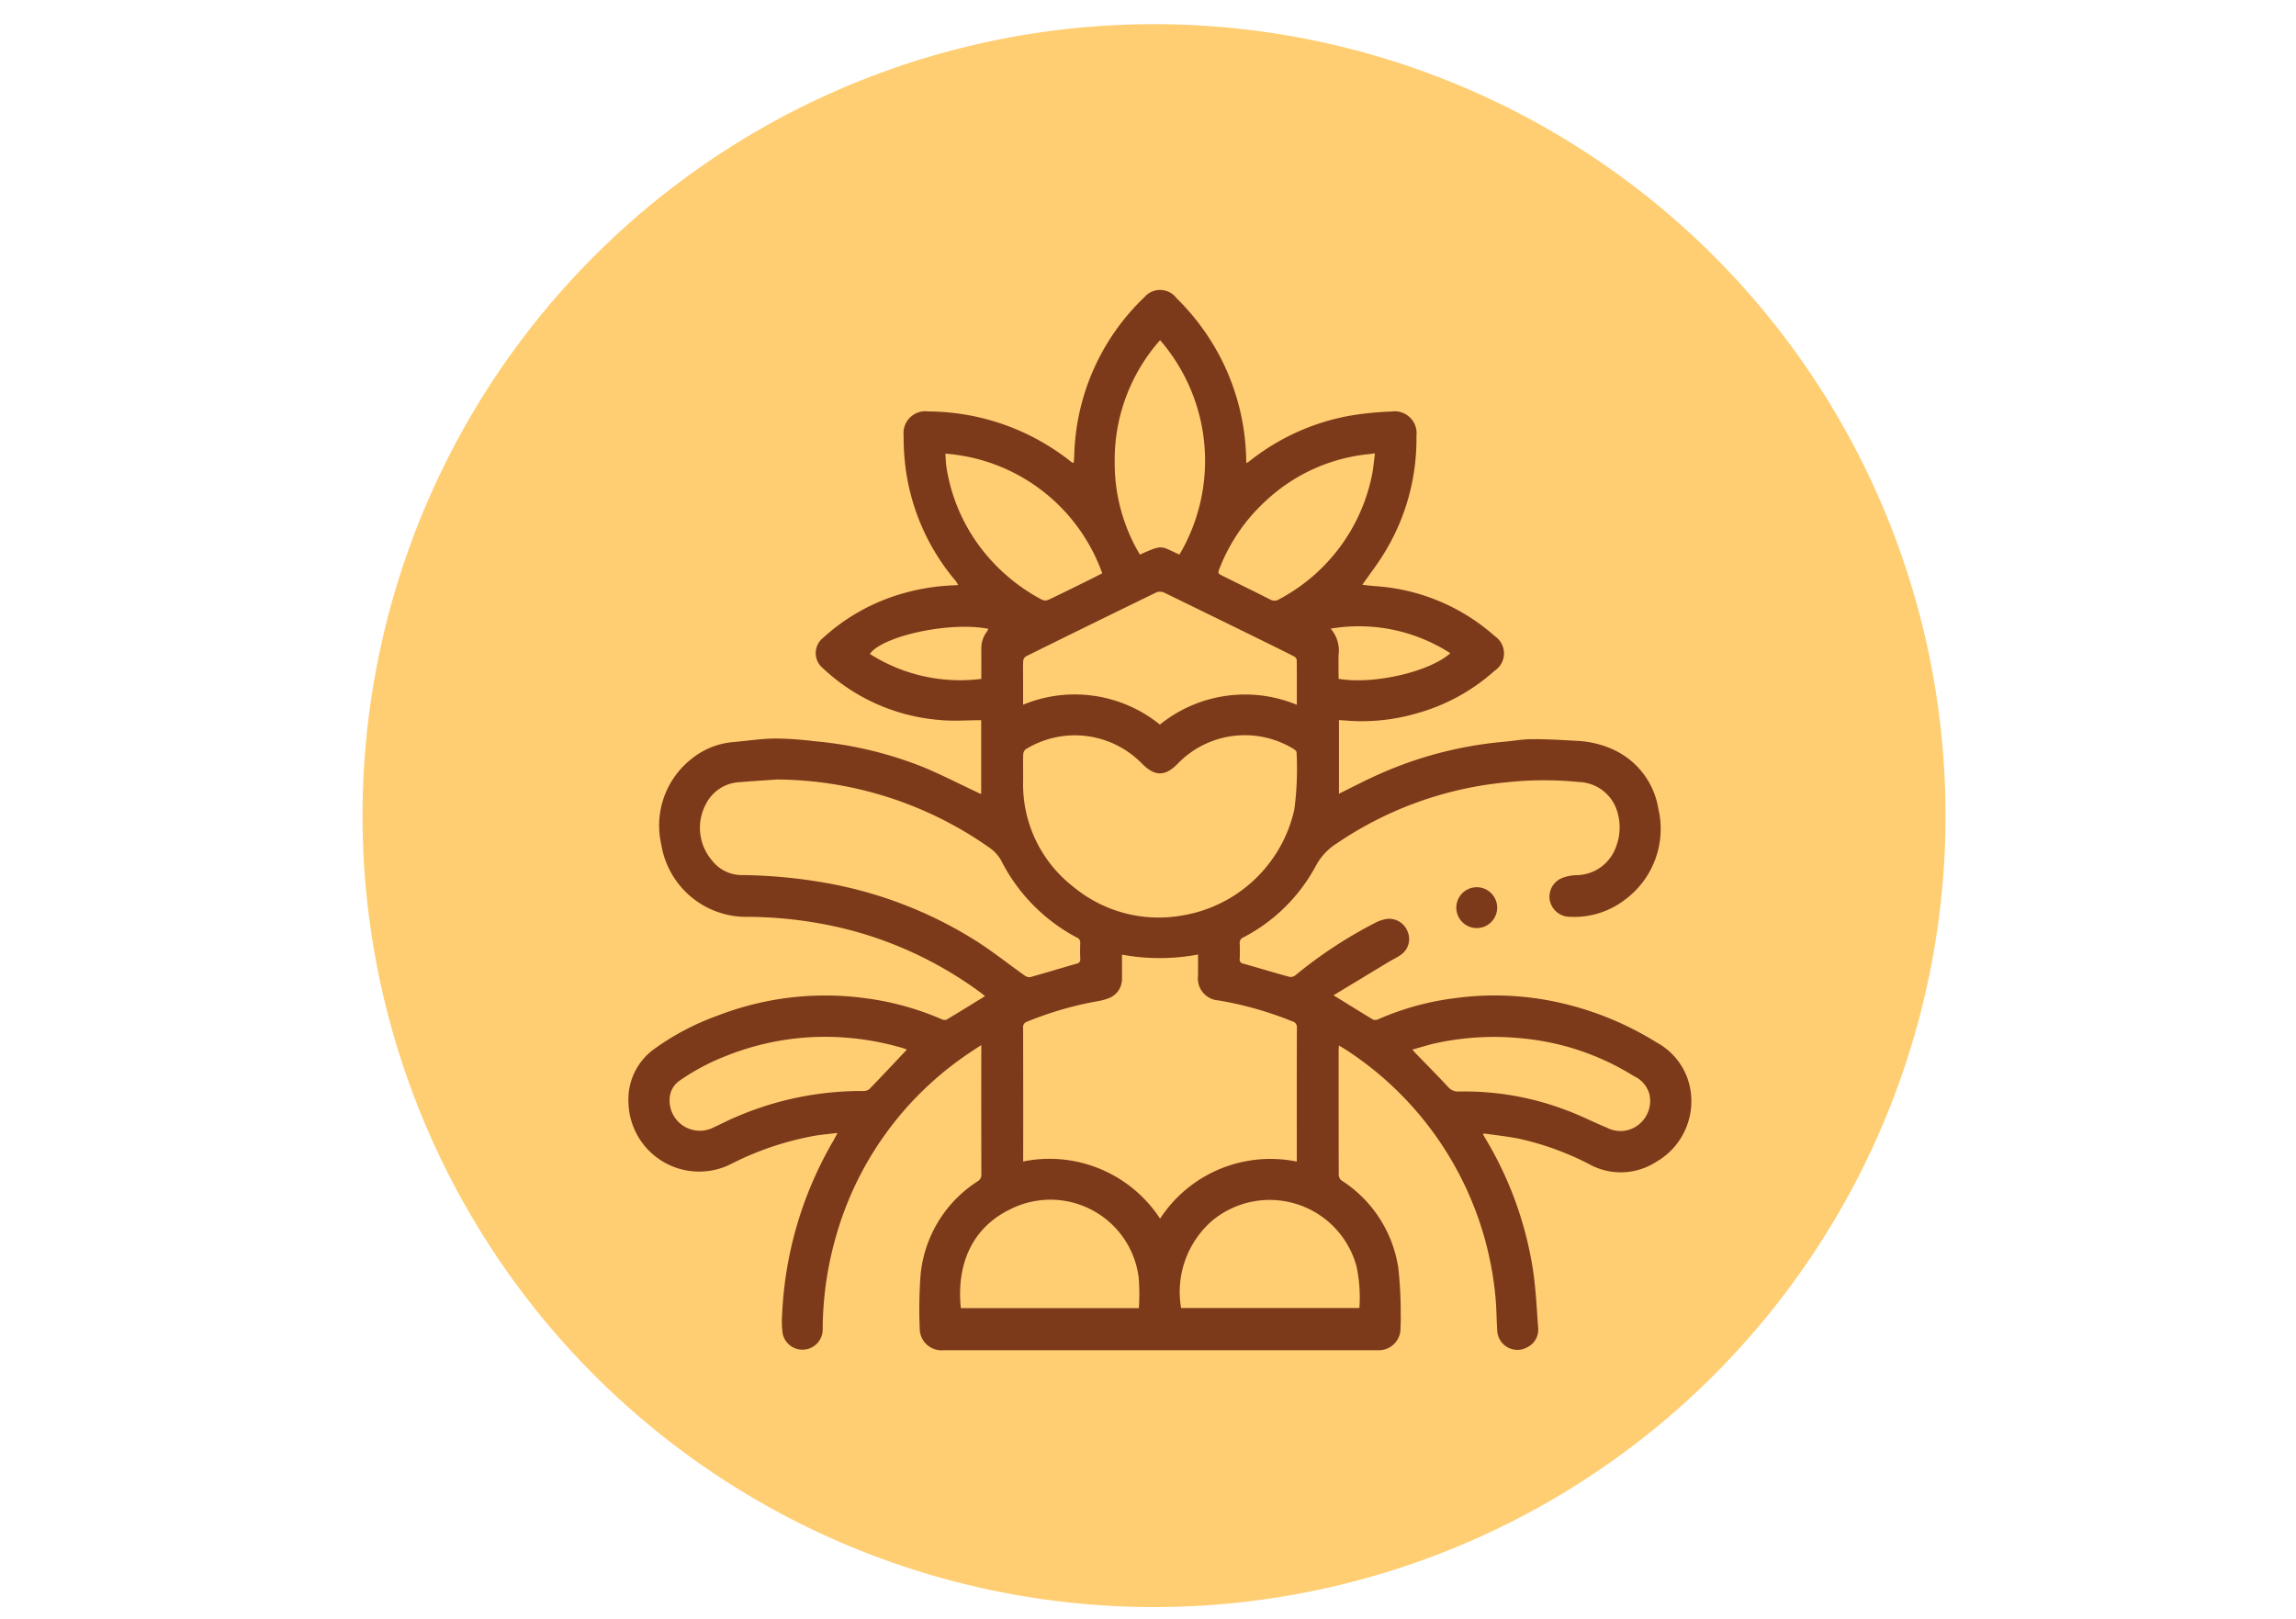 <svg xmlns="http://www.w3.org/2000/svg" xmlns:xlink="http://www.w3.org/1999/xlink" width="190" height="134" viewBox="0 0 190 134">
  <defs>
    <clipPath id="clip-path">
      <rect id="Rectangle_403310" data-name="Rectangle 403310" width="87.961" height="87.746" fill="#7d3a1b"/>
    </clipPath>
  </defs>
  <g id="Group_1101619" data-name="Group 1101619" transform="translate(-330 -7019)">
    <rect id="Rectangle_402215" data-name="Rectangle 402215" width="190" height="134" transform="translate(330 7019)" fill="none"/>
    <g id="Group_1100287" data-name="Group 1100287" transform="translate(16 -507)">
      <g id="Grupo_156312" data-name="Grupo 156312" transform="translate(344 7528)">
        <path id="Elipse_5845" data-name="Elipse 5845" d="M65.5,0A65.5,65.5,0,1,1,0,65.5,65.5,65.5,0,0,1,65.5,0Z" transform="translate(0 0)" fill="#ffce73"/>
      </g>
      <g id="Group_1101621" data-name="Group 1101621" transform="translate(366 7550)">
        <g id="Group_1101620" data-name="Group 1101620" transform="translate(0 0)" clip-path="url(#clip-path)">
          <path id="Path_881229" data-name="Path 881229" d="M58.348,58.37c1.177.726,2.218,1.379,3.272,2.01a.557.557,0,0,0,.435-.025A22.85,22.85,0,0,1,68.468,58.6a24.423,24.423,0,0,1,8.211.3,25.957,25.957,0,0,1,8.407,3.373A5.472,5.472,0,0,1,87.954,66.8a5.777,5.777,0,0,1-2.9,5.358,5.4,5.4,0,0,1-5.582.17,24.012,24.012,0,0,0-5.661-2.064c-.956-.2-1.934-.3-2.9-.442a1.232,1.232,0,0,0-.2.019c.066.126.117.224.174.322a29.993,29.993,0,0,1,3.97,10.922c.24,1.587.312,3.2.432,4.809a1.617,1.617,0,0,1-.846,1.578A1.671,1.671,0,0,1,71.9,86.118c-.063-.94-.057-1.887-.151-2.824a27.411,27.411,0,0,0-12.31-20.376c-.192-.126-.391-.24-.641-.391-.009.189-.022.316-.022.439,0,3.408,0,6.816.009,10.224a.665.665,0,0,0,.2.486,10.444,10.444,0,0,1,4.727,7.249,33,33,0,0,1,.2,3.919c.016.338-.006.682-.016,1.022a1.8,1.8,0,0,1-1.878,1.881h-35.9a1.84,1.84,0,0,1-1.609-.66,1.886,1.886,0,0,1-.394-.994,38.477,38.477,0,0,1,.063-4.557,10.359,10.359,0,0,1,4.708-7.76.62.62,0,0,0,.325-.59q-.014-5.112-.006-10.224v-.473c-.546.363-1.029.666-1.493,1A27.164,27.164,0,0,0,17.151,78.428a28.134,28.134,0,0,0-1.07,7.6,1.675,1.675,0,0,1-3.307.376,7.529,7.529,0,0,1-.05-1.644,31.23,31.23,0,0,1,4.2-14.286c.11-.189.211-.388.385-.71-.694.085-1.294.133-1.887.234a24.942,24.942,0,0,0-6.892,2.319A5.854,5.854,0,0,1,.006,67.206a5.129,5.129,0,0,1,2.2-4.437,21,21,0,0,1,5.163-2.708A24.618,24.618,0,0,1,19.41,58.588a23.327,23.327,0,0,1,6.532,1.773.509.509,0,0,0,.394.022c1.054-.628,2.1-1.278,3.175-1.941-.158-.126-.3-.249-.458-.363a31.931,31.931,0,0,0-10.786-5.125,34.526,34.526,0,0,0-8.394-1.073A7.124,7.124,0,0,1,2.72,45.877a7.008,7.008,0,0,1,2.436-7.015,6.343,6.343,0,0,1,3.588-1.452c1.145-.107,2.294-.278,3.443-.29a28.919,28.919,0,0,1,3.212.224,31.886,31.886,0,0,1,8.76,2.048c1.672.672,3.276,1.512,4.91,2.275.032.016.069.019.126.038v-6.1c-1.171,0-2.326.095-3.465-.019a15.93,15.93,0,0,1-9.615-4.266,1.618,1.618,0,0,1,.025-2.553,16.365,16.365,0,0,1,6.226-3.55A17.625,17.625,0,0,1,27,24.441c.076,0,.151-.013.3-.025-.095-.145-.151-.256-.227-.35a18.111,18.111,0,0,1-4.115-9.192,20.073,20.073,0,0,1-.18-2.821,1.81,1.81,0,0,1,2.045-2,19.115,19.115,0,0,1,11.78,4.14c.054.041.107.076.161.114l.088-.009c.013-.177.041-.366.044-.552A18.743,18.743,0,0,1,42.715.584,1.7,1.7,0,0,1,45.35.666a19.429,19.429,0,0,1,3.708,5.043,19.168,19.168,0,0,1,2.07,8.388c0,.063.009.126.019.23.1-.063.18-.1.246-.155a18.631,18.631,0,0,1,8.243-3.755,26.129,26.129,0,0,1,3.509-.357,1.815,1.815,0,0,1,2.07,2.016A18.03,18.03,0,0,1,62.5,21.857c-.533.865-1.158,1.672-1.764,2.54.328.035.694.085,1.063.114a16.5,16.5,0,0,1,9.8,4.049,1.087,1.087,0,0,1,.088.082,1.719,1.719,0,0,1-.016,2.881,16,16,0,0,1-6.456,3.522,16.169,16.169,0,0,1-5.828.59c-.183-.016-.366-.025-.584-.038v6.09c1.12-.546,2.228-1.133,3.373-1.635A32.2,32.2,0,0,1,72.349,37.4c.808-.073,1.616-.218,2.424-.224,1.215-.006,2.43.063,3.642.136A8.13,8.13,0,0,1,81.422,38a6.533,6.533,0,0,1,3.809,4.926,7.29,7.29,0,0,1-2.758,7.533,6.9,6.9,0,0,1-4.522,1.42,1.7,1.7,0,0,1-1.72-1.483,1.671,1.671,0,0,1,1.139-1.767,3.445,3.445,0,0,1,1.07-.2A3.51,3.51,0,0,0,81.759,46a4.418,4.418,0,0,0,.1-2.739,3.432,3.432,0,0,0-3.225-2.543,29.2,29.2,0,0,0-6.078.038,29.985,29.985,0,0,0-13.916,5.033A4.972,4.972,0,0,0,56.9,47.641a14.263,14.263,0,0,1-6,5.936.478.478,0,0,0-.309.511c.019.417.016.839,0,1.256a.34.34,0,0,0,.3.41c1.281.36,2.556.751,3.844,1.1a.673.673,0,0,0,.5-.167A36.544,36.544,0,0,1,61.753,52.4a3.173,3.173,0,0,1,.991-.347,1.645,1.645,0,0,1,1.761,1.1,1.581,1.581,0,0,1-.625,1.9c-.319.224-.682.388-1.019.59-1.486.9-2.969,1.8-4.513,2.73M32.667,72.126A10.935,10.935,0,0,1,44,76.856a10.9,10.9,0,0,1,11.313-4.721V71.7c0-3.537-.006-7.075.009-10.616a.5.5,0,0,0-.391-.559,29.033,29.033,0,0,0-6.1-1.729,1.819,1.819,0,0,1-1.691-2.039c0-.571,0-1.142,0-1.758a17.216,17.216,0,0,1-6.292.009c0,.7.006,1.338,0,1.979a1.705,1.705,0,0,1-1.2,1.663,4.241,4.241,0,0,1-.757.2,28.331,28.331,0,0,0-5.869,1.695.476.476,0,0,0-.357.54q.014,5.33.006,10.657Zm0-32.039c0,.17,0,.341,0,.511A10.73,10.73,0,0,0,36.8,49.374a11.067,11.067,0,0,0,8.984,2.4,11.409,11.409,0,0,0,9.322-8.76,25.6,25.6,0,0,0,.189-4.74c0-.092-.126-.215-.224-.275a7.725,7.725,0,0,0-9.6,1.193c-1.057,1.086-1.906,1.086-2.979-.006l-.057-.054A7.753,7.753,0,0,0,32.9,38a.568.568,0,0,0-.224.394c-.025.562-.009,1.127-.009,1.691m-20.42.432c-.978.069-1.96.123-2.938.211A3.314,3.314,0,0,0,6.4,42.576a4.15,4.15,0,0,0,.5,4.61,3.12,3.12,0,0,0,2.521,1.237,42.455,42.455,0,0,1,7.069.675,34.609,34.609,0,0,1,12.121,4.67c1.442.9,2.774,1.969,4.162,2.951a.68.68,0,0,0,.48.151c1.281-.357,2.556-.748,3.84-1.114a.348.348,0,0,0,.3-.413q-.024-.648,0-1.3a.427.427,0,0,0-.278-.448,14.735,14.735,0,0,1-6.226-6.3,3.088,3.088,0,0,0-.994-1.127,30.852,30.852,0,0,0-17.643-5.655m43.065-6.191c0-1.275.006-2.49-.009-3.708a.444.444,0,0,0-.234-.293c-.839-.429-1.685-.843-2.528-1.259q-4.085-2.007-8.176-4a.854.854,0,0,0-.65-.047Q38.3,27.649,32.9,30.323a.521.521,0,0,0-.227.379c-.025.533-.009,1.073-.009,1.609v2.013a11.19,11.19,0,0,1,11.319,1.644,11.222,11.222,0,0,1,11.326-1.641M42.244,84.263a17.538,17.538,0,0,0-.016-2.547A7.363,7.363,0,0,0,31.6,76.083c-3.121,1.505-4.468,4.513-4.087,8.179Zm3.493-.013H60.494a12.508,12.508,0,0,0-.234-3.424,7.445,7.445,0,0,0-11.979-3.774,7.815,7.815,0,0,0-2.543,7.2M44,4.153a14.954,14.954,0,0,0-3.755,10.133A14.734,14.734,0,0,0,42.33,21.9c1.953-.871,1.682-.707,3.272,0A15.256,15.256,0,0,0,44,4.153M64.883,62.864c.082.1.12.151.161.2.928.956,1.871,1.906,2.78,2.881a1.053,1.053,0,0,0,.88.391,23.625,23.625,0,0,1,8.88,1.534c1.152.417,2.247.991,3.383,1.455a2.413,2.413,0,0,0,2.66-.268,2.508,2.508,0,0,0,.865-2.506,2.337,2.337,0,0,0-1.3-1.5,21.149,21.149,0,0,0-9.246-3.115,22.737,22.737,0,0,0-7.261.429c-.59.142-1.171.325-1.8.5m-41.844.006a1.815,1.815,0,0,0-.24-.1,22.3,22.3,0,0,0-4.415-.861A22.006,22.006,0,0,0,8.11,63.382a18.331,18.331,0,0,0-3.84,2.032,1.908,1.908,0,0,0-.855,1.518,2.5,2.5,0,0,0,3.607,2.389c.653-.3,1.291-.637,1.953-.909A26.124,26.124,0,0,1,19.4,66.294a.781.781,0,0,0,.533-.151c1.041-1.07,2.057-2.158,3.108-3.272M61.781,13.522c-.221.028-.347.05-.477.063a14.549,14.549,0,0,0-8.482,3.8,14.847,14.847,0,0,0-3.863,5.567c-.2.5-.205.5.275.738,1.291.641,2.584,1.269,3.866,1.922a.712.712,0,0,0,.761-.022A14.989,14.989,0,0,0,61.51,15.444c.136-.619.18-1.256.271-1.922m-35.548.032c.032.407.032.789.095,1.161a14.838,14.838,0,0,0,3.727,7.7,15.454,15.454,0,0,0,4.178,3.225.672.672,0,0,0,.53,0c1.136-.533,2.259-1.1,3.386-1.65.36-.177.713-.363,1.063-.543a14.971,14.971,0,0,0-12.979-9.9M58.774,32.179c2.862.5,7.52-.568,9.243-2.117a13.948,13.948,0,0,0-9.9-2.032,2.77,2.77,0,0,1,.656,2.177c-.022.65,0,1.3,0,1.972m-29.568.009c0-.843.006-1.663,0-2.483a2.27,2.27,0,0,1,.442-1.4c.054-.076.095-.167.148-.259-3.143-.631-8.763.577-9.811,2.076a13.894,13.894,0,0,0,9.224,2.064" transform="translate(0 -0.002)" fill="#7d3a1b"/>
          <path id="Path_881230" data-name="Path 881230" d="M21.712,17.329a1.69,1.69,0,1,1,3.38.05,1.69,1.69,0,1,1-3.38-.05" transform="translate(46.803 33.763)" fill="#7d3a1b"/>
        </g>
      </g>
    </g>
  </g>
</svg>

